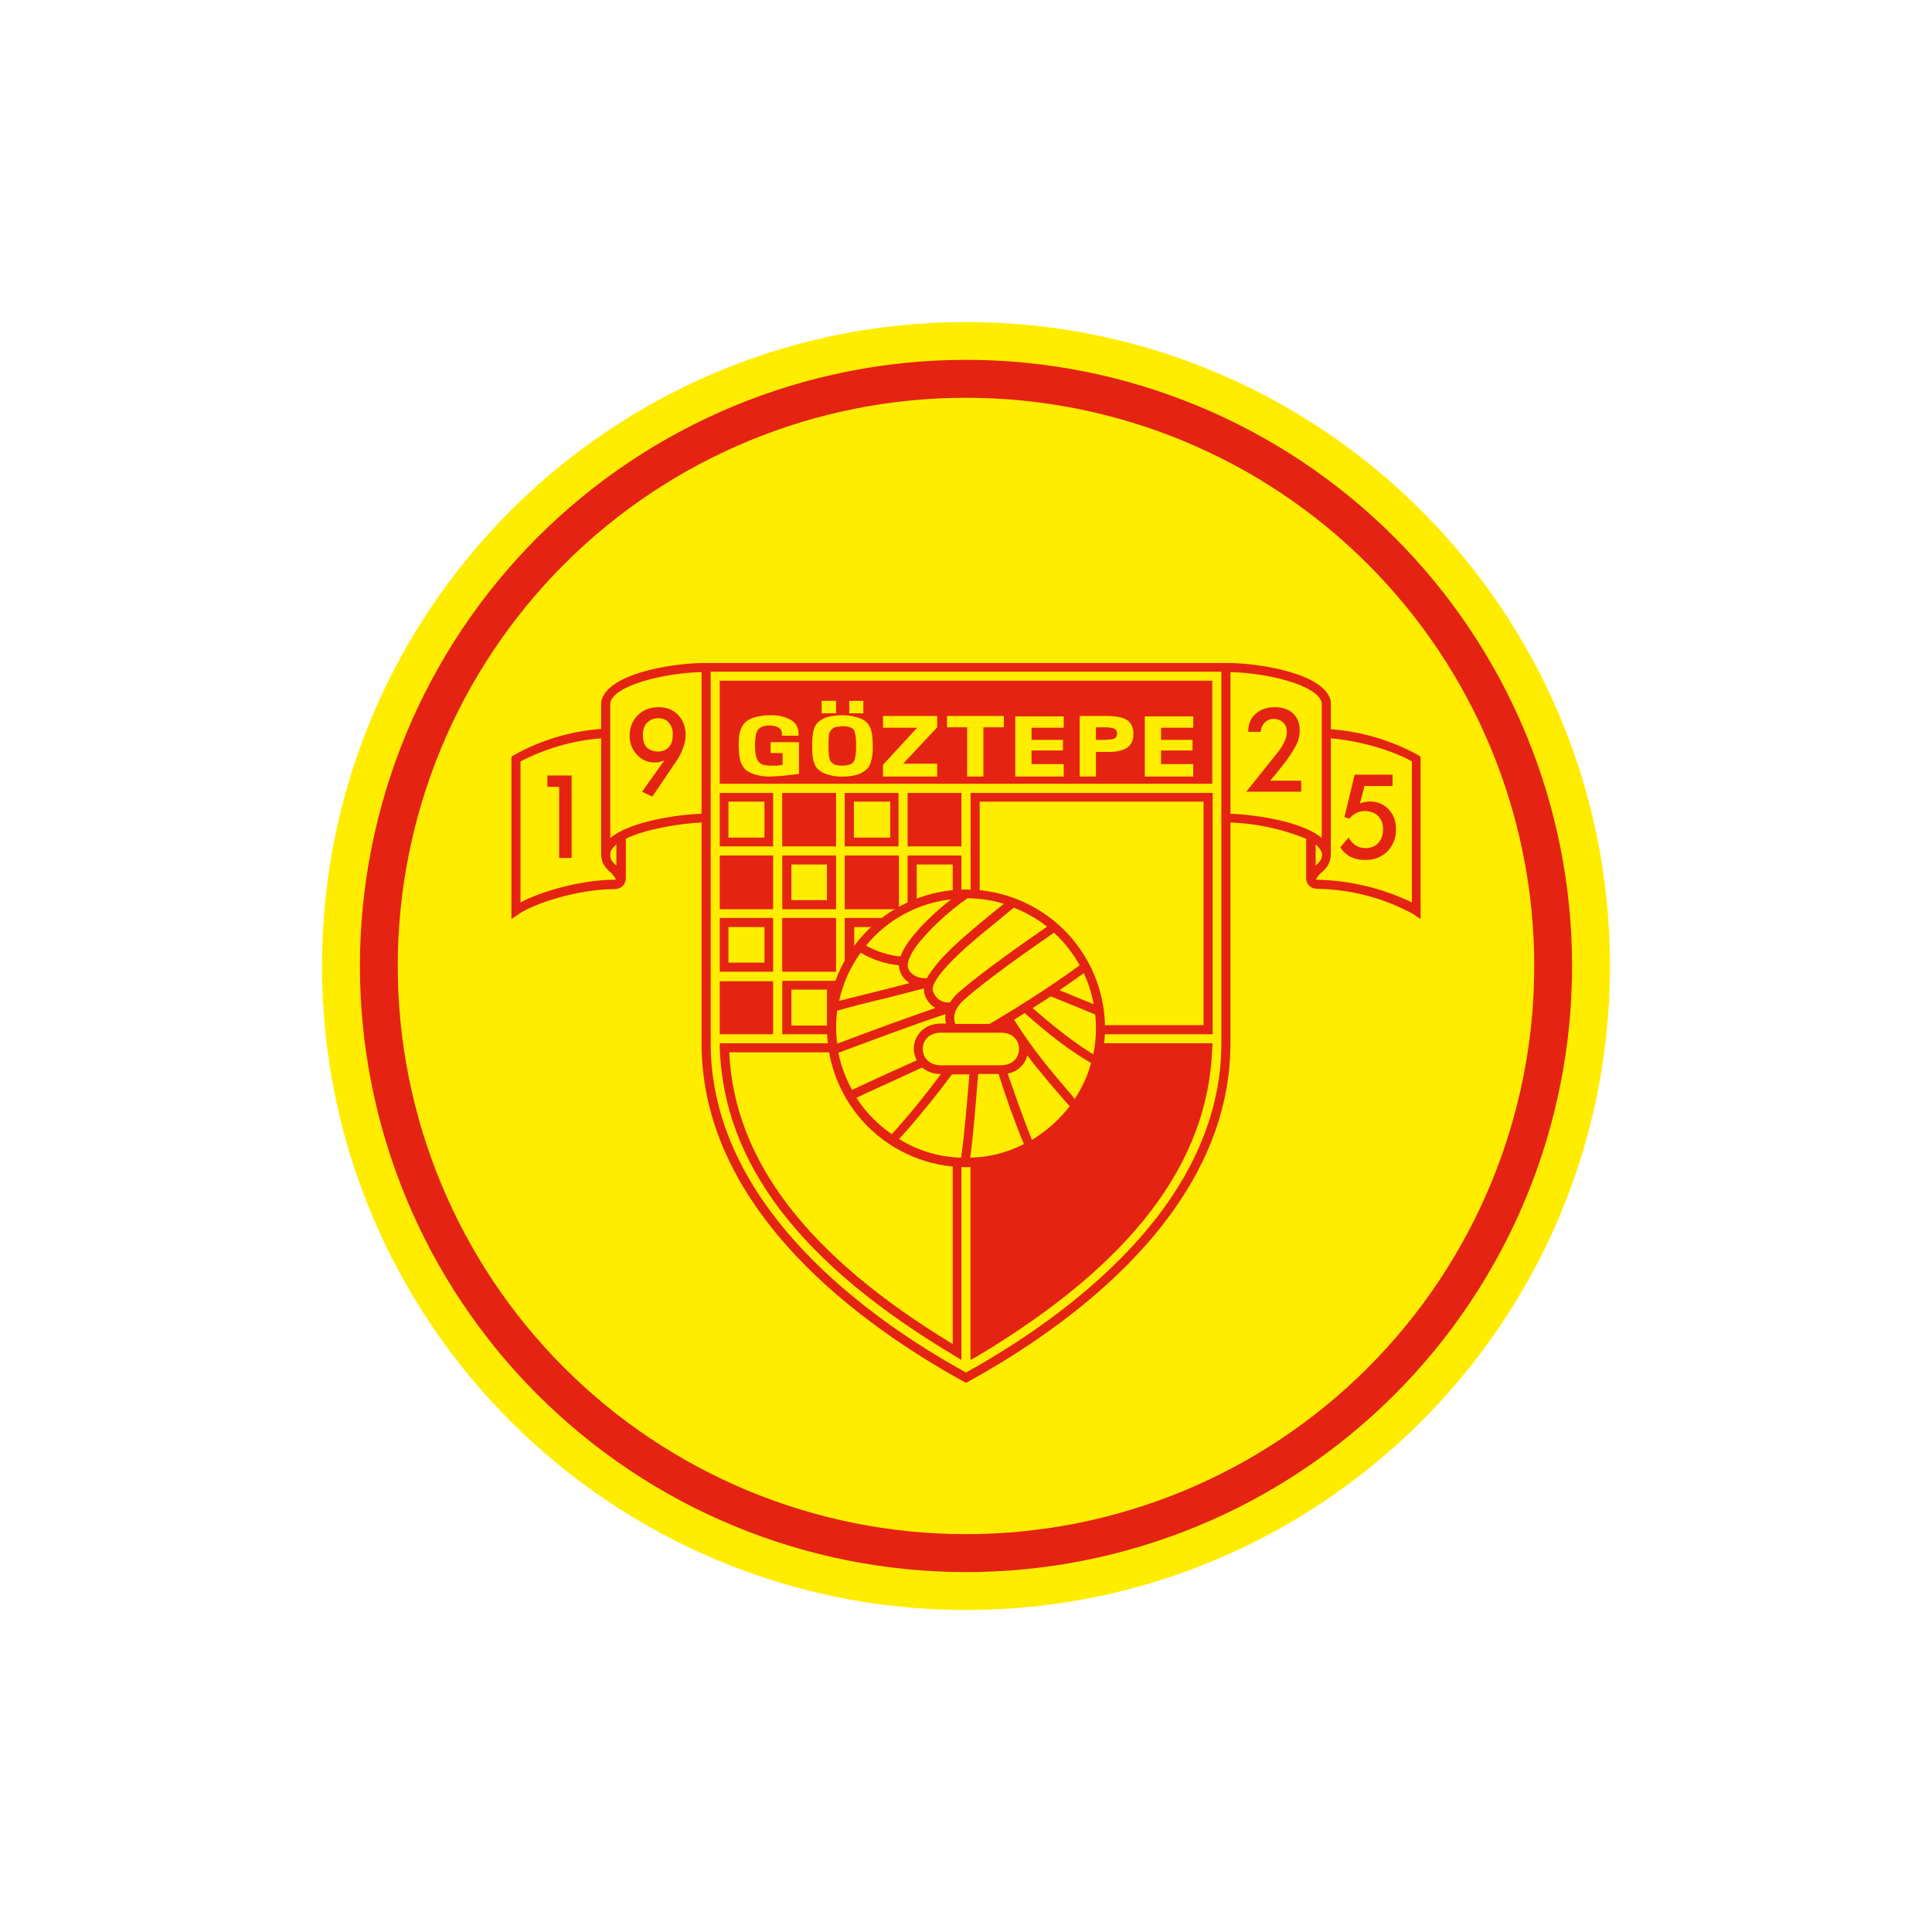 <svg width="24" height="24" viewBox="0 0 24 24" fill="none" xmlns="http://www.w3.org/2000/svg">
<rect x="0" y="0" width="24" height="24" fill="#333333" stroke="none"/>
<g clip-path="url(#clip0_328_28930)">
<path d="M24 0H0V24H24V0Z" fill="white"/>
<path d="M12 20C16.418 20 20 16.418 20 12C20 7.582 16.418 4 12 4C7.582 4 4 7.582 4 12C4 16.418 7.582 20 12 20Z" fill="#FFED00"/>
<path fill-rule="evenodd" clip-rule="evenodd" d="M12 19.058C13.872 19.058 15.668 18.315 16.991 16.991C18.315 15.667 19.059 13.872 19.059 12C19.059 10.127 18.315 8.332 16.991 7.008C15.668 5.684 13.872 4.941 12 4.941C10.128 4.941 8.333 5.684 7.009 7.008C5.685 8.332 4.941 10.127 4.941 12C4.941 13.872 5.685 15.667 7.009 16.991C8.333 18.315 10.128 19.058 12 19.058ZM12 19.529C13.997 19.529 15.912 18.736 17.324 17.324C18.736 15.912 19.529 13.996 19.529 12C19.529 10.003 18.736 8.088 17.324 6.676C15.912 5.263 13.997 4.47 12 4.47C10.003 4.47 8.088 5.263 6.676 6.676C5.264 8.088 4.471 10.003 4.471 12C4.471 13.996 5.264 15.912 6.676 17.324C8.088 18.736 10.003 19.529 12 19.529Z" fill="#E42313"/>
<path fill-rule="evenodd" clip-rule="evenodd" d="M16.532 9.059C16.915 9.087 17.288 9.198 17.624 9.384L17.647 9.403V11.417L17.558 11.356C17.192 11.156 16.784 11.048 16.367 11.041C16.287 11.041 16.231 10.993 16.226 10.918V10.419C15.926 10.298 15.608 10.229 15.285 10.217V12.961C15.285 15.064 13.242 16.495 12.028 17.163L12 17.177L11.972 17.163C10.758 16.495 8.715 15.064 8.715 12.961V10.217C8.428 10.231 8.01 10.302 7.774 10.419V10.918C7.769 10.993 7.713 11.045 7.633 11.045C7.172 11.045 6.621 11.229 6.442 11.356L6.353 11.417V9.403L6.377 9.384C6.712 9.196 7.085 9.083 7.468 9.055V8.716C7.539 8.372 8.315 8.245 8.715 8.236H15.285C15.685 8.245 16.461 8.372 16.532 8.711V9.059ZM16.419 8.73C16.372 8.509 15.736 8.358 15.285 8.349V10.109C15.581 10.118 16.179 10.203 16.419 10.41V8.73ZM6.466 11.21V9.459C6.777 9.297 7.118 9.199 7.468 9.172V10.608C7.468 10.73 7.529 10.787 7.581 10.834L7.6 10.852C7.628 10.881 7.647 10.914 7.652 10.928H7.624C7.224 10.932 6.729 11.069 6.466 11.21ZM8.715 8.349V10.109C8.419 10.118 7.826 10.203 7.581 10.41V8.73C7.628 8.509 8.268 8.358 8.715 8.349ZM16.532 9.172C16.97 9.21 17.379 9.361 17.539 9.459V11.21C17.167 11.031 16.761 10.935 16.348 10.928C16.353 10.914 16.372 10.881 16.4 10.852L16.424 10.834C16.471 10.787 16.532 10.73 16.532 10.608V9.172ZM7.652 10.749C7.605 10.706 7.577 10.678 7.581 10.608C7.581 10.579 7.6 10.537 7.657 10.49V10.754V10.749H7.652ZM16.414 10.579L16.424 10.608C16.424 10.678 16.391 10.706 16.348 10.749L16.344 10.754V10.49C16.381 10.523 16.405 10.556 16.414 10.579Z" fill="#E42313"/>
<path d="M15.172 12.96C15.172 14.989 13.195 16.386 12 17.05C10.805 16.391 8.828 14.989 8.828 12.956V8.344H15.172V12.96Z" fill="#FFED00"/>
<path d="M6.946 10.658V9.774H6.8V9.633H7.101V10.658H6.946ZM8.254 9.444C8.198 9.471 8.135 9.479 8.074 9.467C8.013 9.455 7.957 9.424 7.915 9.378C7.854 9.315 7.821 9.231 7.821 9.143C7.821 9.035 7.859 8.945 7.924 8.884C7.99 8.818 8.075 8.785 8.183 8.785C8.282 8.785 8.362 8.818 8.423 8.88C8.484 8.945 8.517 9.025 8.517 9.129C8.517 9.242 8.461 9.374 8.39 9.473L8.103 9.896L7.976 9.835L8.254 9.444ZM8.357 9.129C8.361 9.075 8.344 9.021 8.31 8.978C8.294 8.96 8.274 8.945 8.251 8.935C8.228 8.925 8.203 8.921 8.179 8.922C8.152 8.921 8.126 8.926 8.102 8.935C8.078 8.945 8.056 8.96 8.037 8.978C8.001 9.02 7.983 9.074 7.986 9.129C7.986 9.195 8 9.247 8.033 9.284C8.07 9.317 8.117 9.336 8.174 9.336C8.23 9.336 8.273 9.317 8.31 9.28C8.343 9.242 8.357 9.19 8.357 9.129ZM16.164 9.698V9.835H15.482L15.854 9.369C15.901 9.313 15.934 9.261 15.953 9.218C15.973 9.181 15.984 9.139 15.986 9.096C15.986 9.049 15.972 9.002 15.939 8.974C15.923 8.959 15.904 8.948 15.884 8.941C15.864 8.933 15.842 8.93 15.821 8.931C15.774 8.931 15.741 8.945 15.708 8.978C15.68 9.009 15.663 9.049 15.661 9.091H15.506C15.506 8.997 15.534 8.922 15.595 8.87C15.656 8.814 15.736 8.785 15.835 8.785C15.929 8.785 16.004 8.809 16.061 8.861C16.117 8.913 16.146 8.983 16.146 9.073C16.146 9.138 16.131 9.2 16.099 9.261C16.014 9.421 15.892 9.562 15.779 9.698H16.164ZM16.753 10.404C16.8 10.489 16.87 10.536 16.965 10.536C17.096 10.536 17.181 10.442 17.181 10.301C17.181 10.16 17.087 10.075 16.955 10.075C16.875 10.075 16.814 10.108 16.762 10.169L16.701 10.15L16.828 9.623H17.299V9.764H16.95L16.894 9.981C16.934 9.964 16.977 9.956 17.021 9.957C17.115 9.957 17.19 9.99 17.247 10.051C17.308 10.113 17.341 10.193 17.341 10.296C17.343 10.348 17.335 10.4 17.316 10.448C17.298 10.497 17.269 10.541 17.233 10.578C17.196 10.614 17.152 10.641 17.105 10.659C17.057 10.677 17.006 10.684 16.955 10.682C16.893 10.684 16.832 10.671 16.776 10.644C16.725 10.616 16.681 10.576 16.649 10.527L16.753 10.404ZM12.056 12.96V16.894L12.141 16.847C14.061 15.698 15.011 14.447 15.059 13.016L15.063 12.96H12.056ZM8.941 12.96H11.943V16.894L11.859 16.842C9.939 15.698 8.988 14.447 8.941 13.016V12.96ZM11.835 16.696V13.072H9.059C9.12 14.414 10.033 15.604 11.835 16.696ZM8.941 9.736V8.456H15.059V9.736H8.941Z" fill="#E42313"/>
<path d="M9.925 9.219H9.572V9.355H9.722V9.501L9.652 9.511H9.576C9.501 9.511 9.449 9.497 9.426 9.464C9.407 9.445 9.379 9.393 9.379 9.266C9.379 9.13 9.402 9.078 9.421 9.059C9.445 9.031 9.492 9.012 9.562 9.012C9.614 9.012 9.656 9.026 9.68 9.045C9.703 9.059 9.713 9.083 9.713 9.111V9.139H9.92V9.106C9.92 9.072 9.91 9.039 9.893 9.01C9.876 8.981 9.851 8.957 9.821 8.941C9.743 8.9 9.655 8.881 9.567 8.885C9.496 8.885 9.435 8.894 9.383 8.908C9.336 8.919 9.292 8.942 9.256 8.974C9.227 9.005 9.206 9.042 9.195 9.083C9.181 9.125 9.176 9.177 9.176 9.252C9.176 9.346 9.186 9.417 9.2 9.464C9.219 9.511 9.247 9.558 9.289 9.581C9.325 9.604 9.365 9.62 9.407 9.628C9.454 9.643 9.51 9.647 9.576 9.647L9.717 9.638L9.925 9.614V9.219ZM10.739 8.951C10.703 8.928 10.663 8.912 10.621 8.904C10.57 8.891 10.518 8.885 10.466 8.885C10.395 8.885 10.329 8.894 10.277 8.908C10.229 8.922 10.185 8.948 10.15 8.984C10.126 9.013 10.11 9.049 10.103 9.087C10.093 9.146 10.088 9.206 10.089 9.266C10.089 9.36 10.094 9.431 10.113 9.473C10.127 9.52 10.15 9.553 10.193 9.581C10.221 9.6 10.263 9.619 10.31 9.628C10.357 9.643 10.404 9.647 10.466 9.647C10.536 9.647 10.597 9.638 10.649 9.624C10.706 9.605 10.743 9.577 10.776 9.548C10.8 9.518 10.817 9.483 10.823 9.445C10.837 9.407 10.842 9.351 10.842 9.275C10.842 9.177 10.833 9.106 10.819 9.064C10.805 9.018 10.777 8.979 10.739 8.951ZM10.461 9.021C10.531 9.021 10.574 9.035 10.602 9.059C10.616 9.078 10.635 9.13 10.635 9.266C10.635 9.398 10.616 9.454 10.597 9.473C10.574 9.497 10.527 9.511 10.461 9.511C10.429 9.512 10.397 9.507 10.367 9.497C10.348 9.488 10.332 9.475 10.32 9.459C10.309 9.442 10.303 9.423 10.301 9.403C10.296 9.388 10.292 9.346 10.292 9.266C10.292 9.172 10.296 9.125 10.301 9.111C10.307 9.091 10.319 9.073 10.334 9.059C10.347 9.046 10.363 9.036 10.381 9.031L10.461 9.021ZM10.729 8.706H10.55V8.861H10.725V8.706H10.729ZM10.386 8.706H10.207V8.861H10.386V8.706ZM10.969 8.894V9.04H11.393L10.969 9.501V9.647H11.642V9.487H11.219L11.642 9.035V8.894H10.964H10.969ZM11.764 8.894V9.035H12.014V9.647H12.216V9.035H12.47V8.894H11.764ZM12.612 8.894V9.647H13.214V9.492H12.814V9.323H13.204V9.191H12.814V9.04H13.214V8.899H12.612V8.894ZM13.995 8.941C13.948 8.913 13.863 8.894 13.736 8.894H13.412V9.647H13.614V9.341H13.769C13.873 9.341 13.948 9.323 14 9.29C14.052 9.252 14.08 9.195 14.08 9.12C14.08 9.04 14.052 8.974 13.995 8.941ZM13.619 9.035H13.736C13.807 9.035 13.84 9.05 13.854 9.059C13.868 9.068 13.877 9.092 13.877 9.111C13.877 9.139 13.868 9.158 13.849 9.172C13.83 9.181 13.816 9.186 13.732 9.191H13.614V9.04L13.619 9.035ZM14.823 9.04V8.899H14.221V9.647H14.823V9.492H14.423V9.323H14.814V9.191H14.423V9.04H14.823Z" fill="#FFED00"/>
<path fill-rule="evenodd" clip-rule="evenodd" d="M12.057 9.85V12.848H15.064V9.85H12.057ZM14.951 9.958H12.17V12.735H14.951V9.958Z" fill="#E42313"/>
<path d="M8.941 12.848H9.604V12.189H8.941V12.852V12.848ZM9.717 12.071H10.386V11.403H9.717V12.071ZM9.604 11.295H8.941V10.627H9.604V11.295ZM10.494 10.627H11.167V11.295H10.494V10.627ZM9.717 10.514H10.386V9.85H9.717V10.514ZM11.275 10.514H11.943V9.85H11.275V10.514ZM8.941 10.514H9.604V9.85H8.941V10.514ZM9.496 10.405H9.049V9.958H9.496V10.405Z" fill="#E42313"/>
<path fill-rule="evenodd" clip-rule="evenodd" d="M11.167 10.514H10.494V9.85H11.162V10.514H11.167ZM10.607 10.405V9.958H11.059V10.405H10.607ZM11.943 10.627H11.275V11.295H11.943V10.627ZM11.835 10.739H11.388V11.182H11.835V10.739ZM8.941 12.071H9.604V11.403H8.941V12.071ZM9.496 11.516H9.049V11.958H9.496V11.516Z" fill="#E42313"/>
<path d="M10.386 11.295H9.718V10.627H10.386V11.295ZM10.273 10.739H9.831V11.182H10.273V10.739Z" fill="#E42313"/>
<path fill-rule="evenodd" clip-rule="evenodd" d="M10.386 12.184H9.718V12.848H10.386V12.184ZM10.273 12.293H9.831V12.74H10.273V12.293ZM10.494 12.072H11.167V11.403H10.494V12.072ZM11.059 11.516H10.612V11.959H11.059V11.516Z" fill="#E42313"/>
<path d="M12 11.05C12.457 11.05 12.896 11.231 13.22 11.554C13.543 11.877 13.726 12.315 13.727 12.772C13.727 13.23 13.545 13.669 13.221 13.993C12.897 14.317 12.458 14.499 12 14.499C11.542 14.499 11.103 14.317 10.779 13.993C10.455 13.669 10.273 13.23 10.273 12.772C10.274 12.315 10.457 11.877 10.78 11.554C11.104 11.231 11.543 11.05 12 11.05Z" fill="#E42313"/>
<path d="M11.482 12.325C11.478 12.311 11.473 12.297 11.478 12.278L11.007 12.4C10.8 12.447 10.602 12.499 10.4 12.555C10.382 12.691 10.382 12.829 10.4 12.965C10.777 12.824 11.257 12.645 11.619 12.522C11.583 12.501 11.552 12.472 11.528 12.438C11.504 12.404 11.487 12.366 11.478 12.325H11.482ZM11.294 12.212L11.28 12.198C11.249 12.176 11.223 12.148 11.203 12.116C11.184 12.083 11.172 12.047 11.167 12.009V11.991C10.999 11.975 10.837 11.922 10.692 11.835C10.562 12.014 10.471 12.217 10.424 12.433L10.988 12.292L11.299 12.212H11.294ZM11.765 12C11.591 12.188 11.581 12.273 11.586 12.301C11.6 12.358 11.666 12.466 11.802 12.452C11.826 12.414 11.859 12.372 11.901 12.334C12.198 12.075 12.715 11.713 13.007 11.511C12.881 11.412 12.742 11.333 12.593 11.275L12.405 11.431C12.184 11.61 11.958 11.793 11.769 11.995L11.765 12ZM11.369 11.774C11.308 11.859 11.275 11.944 11.275 12C11.285 12.047 11.303 12.08 11.346 12.108C11.388 12.141 11.45 12.155 11.515 12.151C11.548 12.085 11.609 12.009 11.685 11.92C11.878 11.708 12.108 11.525 12.329 11.341L12.471 11.228C12.329 11.181 12.174 11.162 12.019 11.158C11.784 11.318 11.515 11.572 11.369 11.77V11.774ZM11.28 11.708C11.402 11.534 11.609 11.332 11.816 11.172C11.393 11.219 11.017 11.431 10.758 11.746C10.875 11.816 11.04 11.868 11.186 11.882C11.209 11.816 11.247 11.755 11.28 11.708ZM12.828 12.522C13.106 12.767 13.355 12.96 13.581 13.097C13.615 12.934 13.623 12.767 13.605 12.602L13.054 12.377L12.828 12.522ZM12.598 12.668C12.833 13.045 13.068 13.318 13.313 13.605L13.351 13.652C13.44 13.511 13.511 13.37 13.553 13.205C13.308 13.064 13.035 12.857 12.729 12.584L12.598 12.668ZM13.586 12.475C13.562 12.342 13.521 12.212 13.463 12.089L13.162 12.301L13.586 12.475ZM13.412 11.991C13.327 11.84 13.224 11.704 13.092 11.586C12.809 11.784 12.273 12.155 11.977 12.419C11.854 12.527 11.835 12.64 11.868 12.72H12.292C12.527 12.584 13.031 12.273 13.412 11.991ZM11.078 13.435C10.913 13.511 10.739 13.586 10.64 13.638C10.753 13.817 10.903 13.967 11.078 14.089C11.242 13.911 11.496 13.605 11.689 13.341C11.604 13.344 11.52 13.316 11.454 13.261L11.078 13.435ZM11.172 14.151C11.398 14.292 11.656 14.372 11.939 14.381C11.977 14.136 12.019 13.628 12.042 13.346H11.826C11.628 13.614 11.355 13.948 11.167 14.151H11.172ZM12.762 13.106C12.749 13.164 12.718 13.217 12.675 13.258C12.631 13.299 12.576 13.326 12.518 13.336C12.579 13.511 12.706 13.882 12.819 14.16C12.998 14.052 13.158 13.911 13.289 13.741L13.228 13.675C13.078 13.501 12.918 13.318 12.762 13.111V13.106ZM12.047 14.381C12.292 14.377 12.518 14.315 12.72 14.212C12.593 13.915 12.457 13.511 12.405 13.341H12.151C12.127 13.642 12.089 14.127 12.052 14.381H12.047ZM11.689 12.715H11.751C11.741 12.677 11.74 12.637 11.746 12.598C11.369 12.72 10.824 12.927 10.414 13.078C10.447 13.242 10.508 13.398 10.584 13.539L11.031 13.332L11.388 13.172C11.365 13.128 11.352 13.08 11.351 13.031C11.351 12.875 11.468 12.715 11.689 12.715Z" fill="#FFED00"/>
<path d="M11.463 13.03C11.463 12.932 11.534 12.828 11.689 12.828H12.433C12.588 12.828 12.659 12.932 12.659 13.03C12.659 13.129 12.588 13.233 12.433 13.233H11.689C11.534 13.233 11.463 13.129 11.463 13.03Z" fill="#FFED00"/>
</g>
<defs>
<clipPath id="clip0_328_28930">
<rect width="24" height="24" fill="white"/>
</clipPath>
</defs>
</svg>
